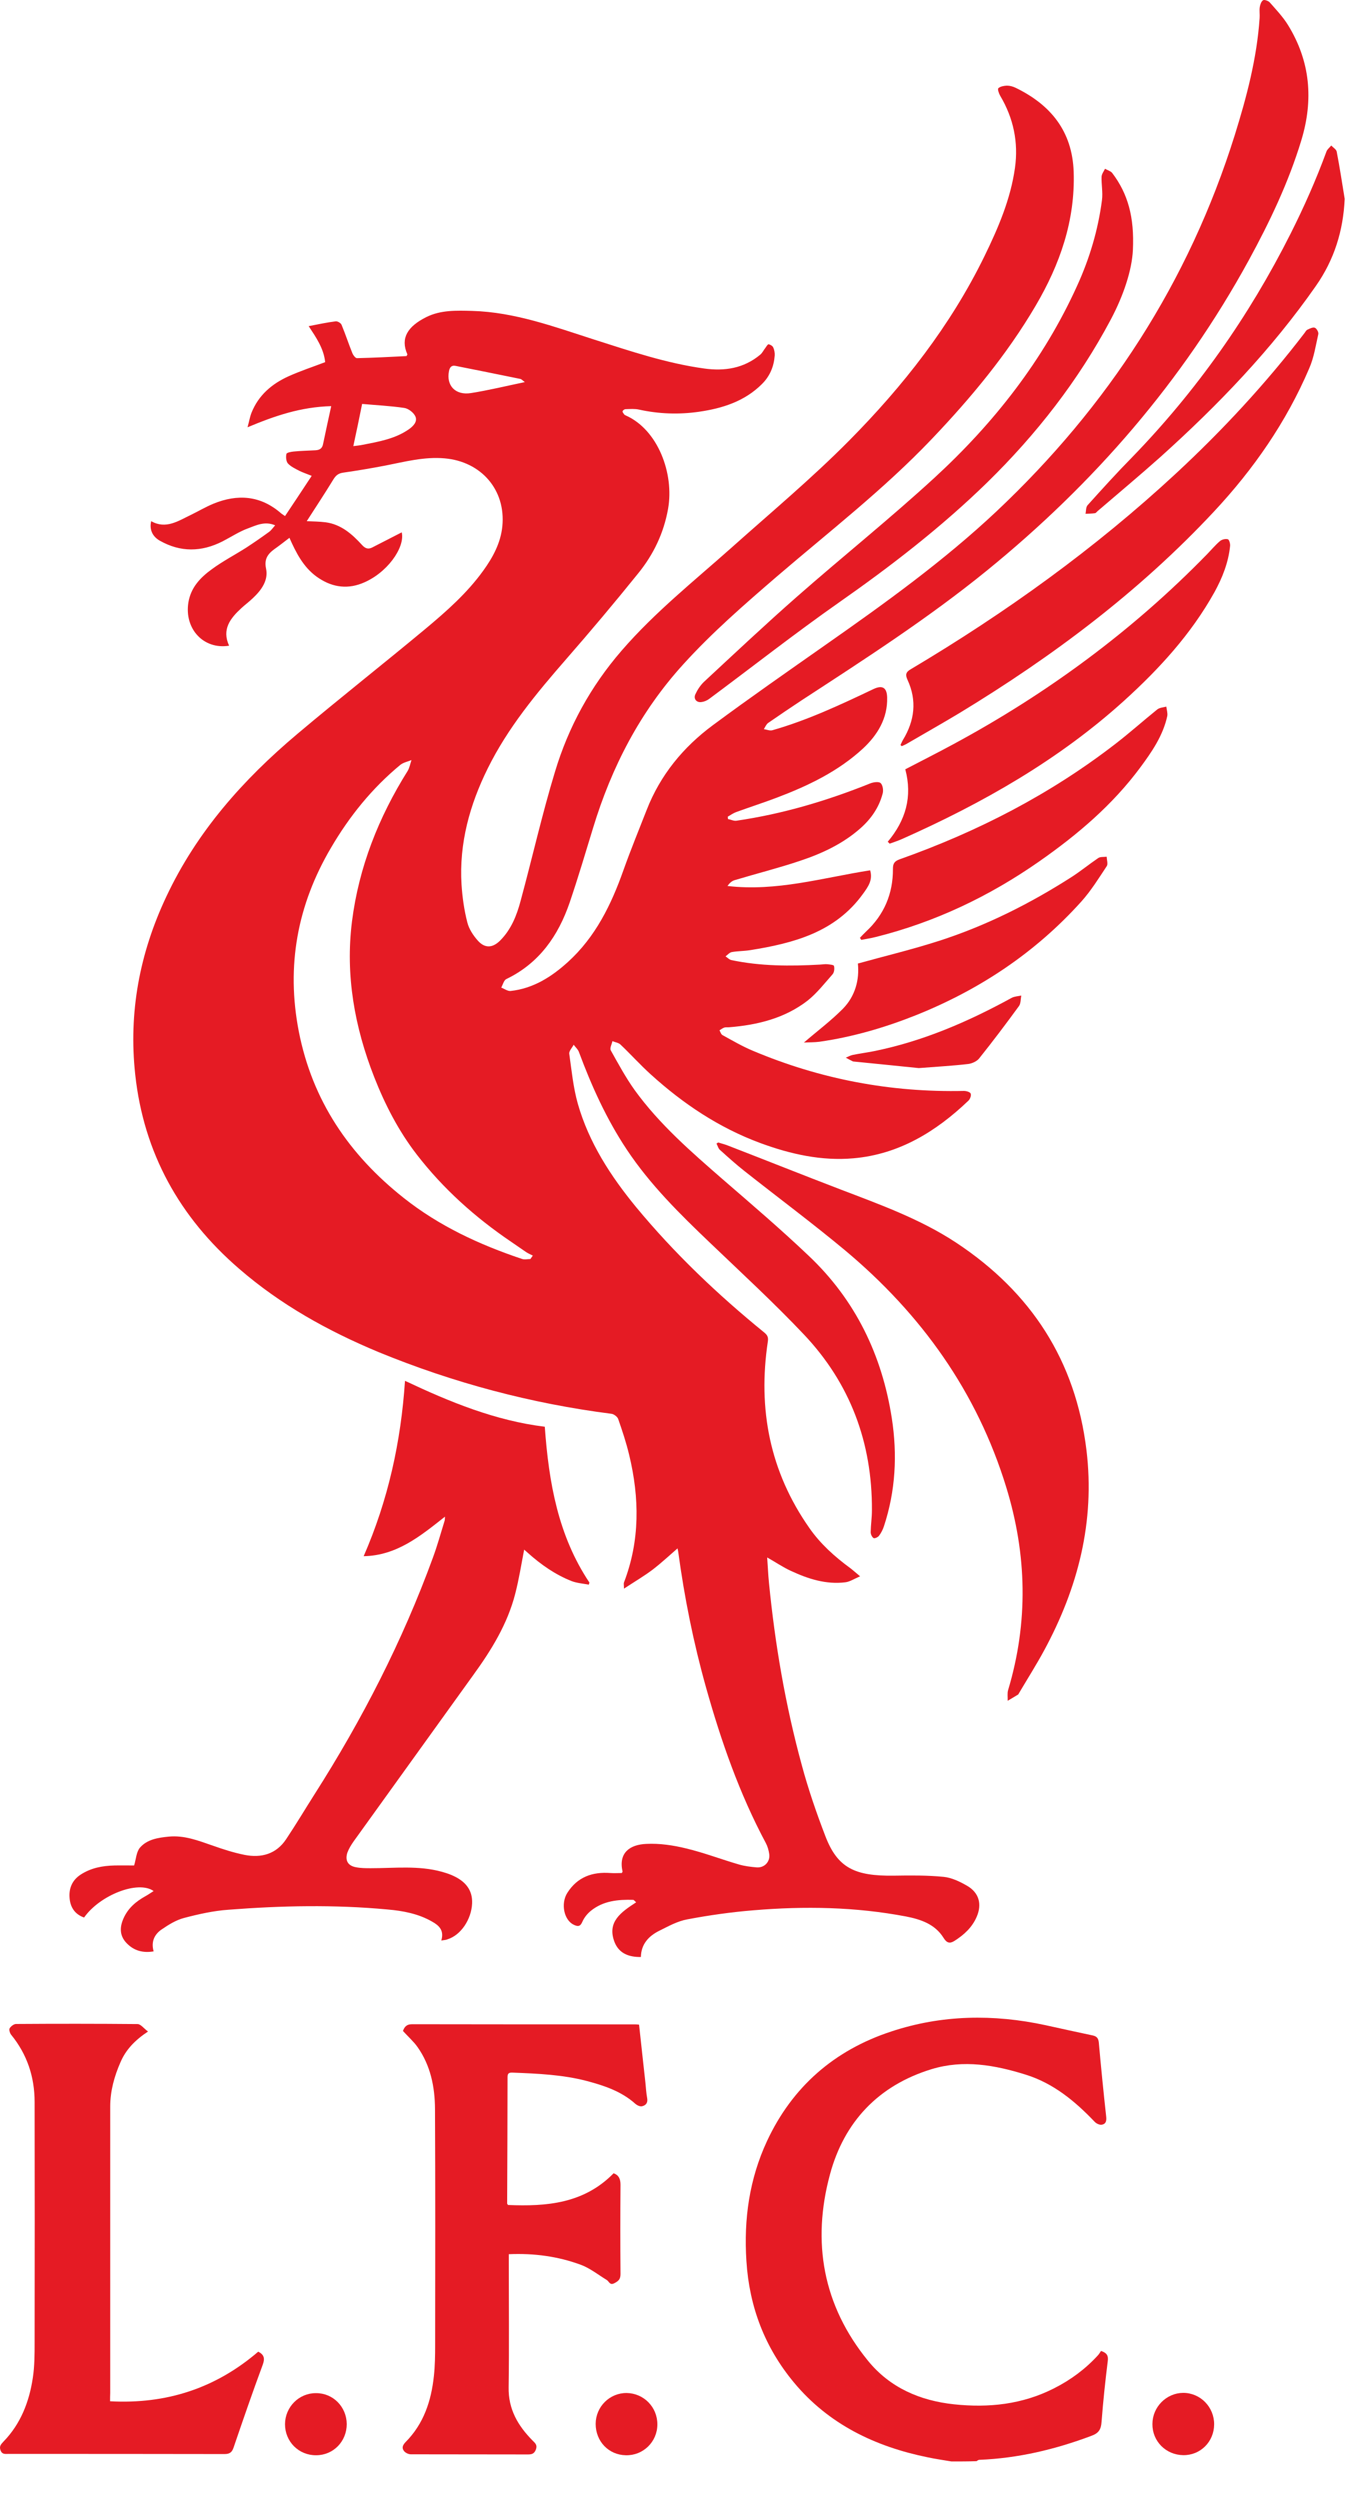 <svg width="21" height="39" viewBox="0 0 28 52" fill="none" xmlns="http://www.w3.org/2000/svg">
<path d="M19.793 51.2C19.627 51.171 19.462 51.149 19.299 51.114C18.206 50.891 17.24 50.428 16.517 49.559C15.913 48.833 15.587 47.989 15.527 47.029C15.47 46.157 15.59 45.325 15.953 44.541C16.479 43.409 17.354 42.646 18.538 42.257C19.59 41.908 20.665 41.891 21.749 42.125C22.075 42.197 22.398 42.268 22.724 42.337C22.809 42.354 22.849 42.391 22.858 42.486C22.904 43.003 22.955 43.518 23.012 44.032C23.021 44.118 23.004 44.181 22.921 44.195C22.875 44.204 22.807 44.172 22.772 44.135C22.363 43.706 21.915 43.335 21.34 43.155C20.697 42.954 20.045 42.837 19.379 43.04C18.272 43.378 17.56 44.138 17.266 45.227C16.885 46.634 17.117 47.955 18.058 49.107C18.515 49.668 19.141 49.936 19.845 50.011C20.565 50.088 21.268 50.014 21.926 49.679C22.272 49.505 22.581 49.276 22.844 48.987C22.869 48.959 22.887 48.924 22.904 48.901C23.032 48.944 23.058 49.004 23.044 49.113C22.992 49.533 22.947 49.953 22.915 50.377C22.904 50.534 22.858 50.611 22.701 50.668C21.946 50.951 21.177 51.134 20.371 51.166C20.351 51.166 20.334 51.183 20.314 51.194C20.136 51.2 19.965 51.2 19.793 51.2Z" fill="#E51B24"/>
<path d="M6.381 10.841C6.51 10.847 6.641 10.847 6.773 10.864C7.096 10.907 7.325 11.11 7.531 11.336C7.596 11.407 7.656 11.43 7.739 11.39C7.948 11.284 8.157 11.176 8.357 11.073C8.431 11.39 8.045 11.936 7.525 12.136C7.185 12.268 6.867 12.199 6.581 11.991C6.307 11.79 6.158 11.496 6.021 11.187C5.929 11.256 5.849 11.321 5.764 11.382C5.609 11.49 5.483 11.59 5.535 11.83C5.586 12.07 5.438 12.276 5.26 12.442C5.186 12.514 5.1 12.577 5.023 12.648C4.792 12.86 4.609 13.091 4.766 13.431C4.234 13.517 3.831 13.08 3.919 12.531C3.971 12.216 4.171 12.011 4.408 11.839C4.634 11.673 4.883 11.544 5.12 11.393C5.283 11.287 5.443 11.176 5.601 11.061C5.644 11.03 5.675 10.981 5.724 10.927C5.509 10.835 5.329 10.927 5.16 10.99C4.974 11.058 4.806 11.17 4.629 11.261C4.191 11.484 3.754 11.49 3.325 11.247C3.168 11.159 3.105 11.01 3.145 10.841C3.453 11.015 3.708 10.835 3.971 10.71C4.125 10.635 4.274 10.547 4.431 10.481C4.943 10.269 5.423 10.304 5.855 10.684C5.869 10.695 5.884 10.704 5.929 10.735C6.112 10.461 6.293 10.189 6.484 9.898C6.378 9.855 6.298 9.829 6.224 9.792C6.141 9.749 6.05 9.706 5.989 9.64C5.952 9.597 5.944 9.506 5.958 9.443C5.964 9.414 6.055 9.397 6.11 9.392C6.261 9.377 6.413 9.374 6.564 9.366C6.65 9.36 6.704 9.329 6.721 9.234C6.773 8.98 6.83 8.728 6.89 8.448C6.258 8.465 5.721 8.648 5.149 8.888C5.183 8.768 5.197 8.674 5.232 8.585C5.378 8.219 5.658 7.982 6.007 7.825C6.25 7.716 6.501 7.633 6.764 7.533C6.736 7.25 6.576 7.019 6.421 6.784C6.613 6.747 6.796 6.707 6.982 6.684C7.019 6.678 7.09 6.718 7.105 6.755C7.187 6.953 7.253 7.156 7.333 7.353C7.35 7.393 7.396 7.45 7.425 7.45C7.771 7.442 8.117 7.424 8.457 7.407C8.465 7.387 8.477 7.376 8.474 7.37C8.325 7.033 8.48 6.79 8.869 6.595C9.169 6.447 9.495 6.458 9.821 6.467C10.71 6.492 11.533 6.798 12.362 7.064C13.114 7.304 13.861 7.556 14.647 7.665C15.073 7.725 15.473 7.662 15.813 7.379C15.859 7.342 15.885 7.282 15.922 7.236C15.942 7.207 15.971 7.159 15.988 7.161C16.025 7.167 16.071 7.196 16.085 7.227C16.108 7.276 16.119 7.339 16.116 7.393C16.099 7.625 16.016 7.825 15.848 7.991C15.485 8.351 15.027 8.494 14.541 8.565C14.124 8.625 13.706 8.611 13.294 8.52C13.203 8.5 13.106 8.508 13.011 8.511C12.989 8.511 12.954 8.537 12.951 8.557C12.948 8.577 12.974 8.602 12.989 8.625C12.994 8.631 13.006 8.634 13.014 8.64C13.689 8.937 14.026 9.852 13.898 10.581C13.809 11.087 13.595 11.533 13.277 11.925C12.791 12.528 12.291 13.123 11.782 13.706C11.164 14.415 10.567 15.133 10.147 15.982C9.772 16.739 9.549 17.54 9.601 18.398C9.618 18.661 9.655 18.93 9.721 19.184C9.755 19.324 9.846 19.461 9.944 19.57C10.089 19.73 10.249 19.719 10.404 19.564C10.633 19.335 10.75 19.041 10.83 18.738C11.073 17.843 11.276 16.939 11.545 16.053C11.825 15.121 12.285 14.281 12.928 13.537C13.617 12.739 14.435 12.088 15.216 11.393C16.039 10.658 16.888 9.949 17.663 9.166C18.787 8.031 19.773 6.775 20.479 5.329C20.765 4.743 21.023 4.142 21.114 3.49C21.188 2.961 21.083 2.458 20.808 1.995C20.779 1.946 20.748 1.855 20.768 1.835C20.808 1.798 20.883 1.784 20.945 1.781C21.005 1.781 21.068 1.798 21.123 1.824C21.855 2.178 22.306 2.727 22.335 3.573C22.369 4.588 22.049 5.5 21.543 6.361C20.945 7.379 20.193 8.282 19.381 9.134C18.387 10.178 17.249 11.058 16.159 11.993C15.485 12.574 14.813 13.157 14.215 13.817C13.317 14.804 12.723 15.953 12.337 17.223C12.179 17.74 12.025 18.26 11.851 18.772C11.613 19.467 11.216 20.036 10.533 20.365C10.481 20.39 10.461 20.482 10.427 20.542C10.492 20.568 10.561 20.619 10.621 20.613C11.09 20.562 11.47 20.322 11.811 20.013C12.388 19.49 12.717 18.815 12.971 18.095C13.12 17.677 13.289 17.265 13.452 16.848C13.735 16.122 14.212 15.541 14.83 15.084C15.602 14.512 16.391 13.963 17.177 13.411C18.409 12.548 19.63 11.67 20.728 10.638C23.047 8.454 24.731 5.863 25.686 2.81C25.934 2.015 26.146 1.212 26.203 0.377C26.209 0.302 26.195 0.222 26.206 0.148C26.215 0.097 26.235 0.031 26.275 0.005C26.3 -0.012 26.383 0.017 26.412 0.048C26.546 0.2 26.689 0.351 26.795 0.523C27.258 1.277 27.327 2.075 27.07 2.921C26.804 3.796 26.415 4.611 25.98 5.409C24.602 7.931 22.755 10.058 20.531 11.867C19.31 12.86 17.992 13.709 16.677 14.566C16.442 14.721 16.211 14.878 15.979 15.038C15.939 15.067 15.919 15.121 15.89 15.167C15.95 15.175 16.013 15.204 16.065 15.19C16.8 14.981 17.486 14.658 18.172 14.332C18.355 14.246 18.449 14.301 18.455 14.507C18.466 14.944 18.255 15.287 17.952 15.57C17.434 16.047 16.811 16.345 16.162 16.591C15.882 16.697 15.599 16.788 15.316 16.891C15.253 16.914 15.196 16.954 15.139 16.988C15.141 17.005 15.141 17.02 15.144 17.037C15.204 17.048 15.264 17.08 15.322 17.071C16.282 16.931 17.203 16.657 18.101 16.296C18.166 16.27 18.278 16.253 18.318 16.288C18.364 16.328 18.381 16.439 18.361 16.508C18.286 16.794 18.123 17.031 17.9 17.228C17.535 17.551 17.1 17.754 16.642 17.906C16.194 18.057 15.733 18.172 15.279 18.309C15.222 18.326 15.173 18.372 15.133 18.429C16.151 18.549 17.114 18.258 18.101 18.103C18.161 18.306 18.058 18.446 17.955 18.589C17.377 19.393 16.511 19.619 15.605 19.764C15.479 19.784 15.347 19.782 15.222 19.804C15.176 19.813 15.136 19.861 15.093 19.893C15.133 19.919 15.167 19.959 15.213 19.97C15.822 20.099 16.439 20.099 17.06 20.064C17.108 20.062 17.154 20.053 17.203 20.056C17.254 20.062 17.343 20.067 17.349 20.093C17.363 20.145 17.354 20.227 17.32 20.265C17.154 20.453 16.997 20.656 16.803 20.811C16.325 21.182 15.759 21.32 15.167 21.368C15.133 21.371 15.098 21.365 15.067 21.374C15.033 21.385 15.001 21.411 14.967 21.431C14.987 21.465 14.998 21.514 15.03 21.531C15.239 21.646 15.444 21.766 15.662 21.857C17.066 22.449 18.529 22.726 20.053 22.692C20.102 22.692 20.182 22.715 20.193 22.749C20.208 22.789 20.179 22.864 20.145 22.895C19.473 23.538 18.701 24.01 17.758 24.093C17.091 24.153 16.442 24.007 15.816 23.776C14.956 23.458 14.209 22.958 13.535 22.346C13.317 22.149 13.12 21.929 12.906 21.726C12.866 21.689 12.797 21.68 12.74 21.657C12.726 21.723 12.68 21.803 12.706 21.849C12.863 22.129 13.017 22.415 13.203 22.675C13.72 23.39 14.384 23.964 15.044 24.539C15.645 25.059 16.248 25.574 16.825 26.123C17.795 27.041 18.349 28.187 18.552 29.502C18.669 30.26 18.63 31.012 18.389 31.744C18.366 31.815 18.332 31.884 18.286 31.944C18.264 31.976 18.192 32.007 18.172 31.993C18.138 31.97 18.112 31.913 18.112 31.87C18.115 31.718 18.138 31.567 18.138 31.415C18.146 30.008 17.686 28.776 16.723 27.758C16.099 27.098 15.43 26.483 14.773 25.854C14.141 25.251 13.523 24.642 13.037 23.91C12.617 23.278 12.305 22.589 12.042 21.88C12.022 21.826 11.971 21.783 11.934 21.731C11.902 21.794 11.833 21.863 11.842 21.92C11.891 22.266 11.925 22.62 12.019 22.955C12.251 23.77 12.706 24.468 13.237 25.114C14.032 26.074 14.93 26.929 15.896 27.715C15.959 27.767 15.988 27.81 15.973 27.904C15.762 29.308 16.013 30.609 16.837 31.784C17.068 32.116 17.366 32.382 17.689 32.619C17.746 32.662 17.797 32.71 17.892 32.788C17.772 32.839 17.68 32.902 17.583 32.913C17.183 32.962 16.811 32.842 16.454 32.676C16.291 32.602 16.142 32.499 15.959 32.396C15.973 32.579 15.979 32.75 15.996 32.919C16.122 34.203 16.339 35.472 16.68 36.719C16.814 37.216 16.983 37.708 17.169 38.191C17.423 38.857 17.786 39.026 18.595 39.015C18.941 39.009 19.29 39.006 19.633 39.04C19.799 39.057 19.97 39.14 20.119 39.226C20.365 39.369 20.431 39.606 20.319 39.867C20.225 40.09 20.053 40.247 19.853 40.373C19.762 40.43 19.696 40.421 19.627 40.307C19.45 40.024 19.156 39.924 18.847 39.864C17.797 39.664 16.737 39.646 15.679 39.735C15.216 39.772 14.753 39.838 14.298 39.924C14.092 39.961 13.898 40.07 13.709 40.164C13.492 40.273 13.337 40.441 13.332 40.707C13.086 40.71 12.883 40.636 12.788 40.407C12.614 39.975 12.928 39.769 13.234 39.569C13.2 39.541 13.186 39.518 13.171 39.518C12.857 39.509 12.551 39.538 12.294 39.744C12.219 39.804 12.151 39.889 12.114 39.975C12.071 40.078 12.019 40.075 11.939 40.038C11.733 39.944 11.659 39.598 11.802 39.372C12.011 39.043 12.322 38.932 12.697 38.96C12.777 38.966 12.857 38.96 12.934 38.96C12.943 38.946 12.951 38.937 12.951 38.932C12.86 38.531 13.111 38.368 13.446 38.354C13.72 38.34 14.006 38.383 14.275 38.449C14.644 38.537 14.998 38.674 15.364 38.78C15.487 38.817 15.616 38.832 15.742 38.843C15.902 38.855 16.025 38.723 16.002 38.566C15.991 38.489 15.968 38.406 15.931 38.337C15.382 37.31 15.001 36.218 14.687 35.1C14.427 34.174 14.238 33.233 14.109 32.281C14.104 32.241 14.089 32.204 14.098 32.204C13.923 32.356 13.755 32.513 13.572 32.653C13.392 32.788 13.197 32.902 12.98 33.045C12.98 32.97 12.971 32.939 12.98 32.916C13.315 32.044 13.303 31.158 13.089 30.266C13.028 30.011 12.946 29.763 12.86 29.517C12.843 29.468 12.771 29.414 12.72 29.408C11.047 29.194 9.435 28.765 7.874 28.124C6.819 27.684 5.835 27.138 4.972 26.389C3.734 25.32 2.99 23.982 2.813 22.352C2.673 21.062 2.902 19.833 3.459 18.652C4.094 17.3 5.055 16.219 6.181 15.27C7.062 14.527 7.968 13.815 8.851 13.08C9.289 12.714 9.718 12.336 10.055 11.867C10.255 11.59 10.415 11.293 10.45 10.947C10.524 10.192 10.012 9.6 9.249 9.534C8.829 9.497 8.428 9.603 8.022 9.683C7.728 9.74 7.433 9.789 7.136 9.832C7.042 9.846 6.99 9.886 6.939 9.966C6.761 10.258 6.57 10.547 6.381 10.841ZM11.033 26.189C11.05 26.166 11.067 26.14 11.084 26.117C11.039 26.094 10.99 26.074 10.947 26.046C10.841 25.974 10.736 25.9 10.63 25.828C9.884 25.322 9.22 24.728 8.668 24.013C8.291 23.524 8.011 22.981 7.785 22.406C7.376 21.363 7.182 20.285 7.322 19.167C7.465 18.037 7.876 17 8.48 16.036C8.52 15.97 8.534 15.884 8.56 15.81C8.483 15.842 8.394 15.859 8.331 15.907C7.742 16.393 7.27 16.977 6.884 17.637C6.184 18.826 5.952 20.093 6.215 21.451C6.496 22.892 7.262 24.019 8.4 24.919C9.137 25.503 9.972 25.889 10.856 26.186C10.91 26.206 10.973 26.189 11.033 26.189ZM7.35 9.28C7.413 9.271 7.485 9.266 7.551 9.251C7.882 9.186 8.217 9.129 8.503 8.931C8.594 8.868 8.691 8.771 8.64 8.66C8.603 8.58 8.494 8.497 8.408 8.485C8.114 8.442 7.816 8.428 7.533 8.402C7.47 8.714 7.413 8.991 7.35 9.28ZM10.918 7.948C10.867 7.911 10.847 7.885 10.824 7.882C10.375 7.79 9.924 7.699 9.475 7.61C9.392 7.593 9.355 7.642 9.34 7.719C9.28 8.019 9.472 8.228 9.798 8.176C10.161 8.119 10.518 8.031 10.918 7.948Z" fill="#E51B24"/>
<path d="M9.18 40.364C9.243 40.152 9.134 40.052 8.986 39.969C8.697 39.804 8.38 39.746 8.057 39.718C6.956 39.615 5.852 39.638 4.751 39.724C4.44 39.746 4.131 39.815 3.828 39.895C3.662 39.938 3.508 40.035 3.365 40.132C3.213 40.235 3.139 40.387 3.196 40.59C2.976 40.627 2.79 40.578 2.639 40.424C2.49 40.273 2.484 40.098 2.567 39.909C2.661 39.692 2.827 39.552 3.027 39.441C3.085 39.409 3.136 39.372 3.196 39.335C2.873 39.106 2.078 39.418 1.749 39.886C1.566 39.821 1.469 39.686 1.449 39.498C1.426 39.286 1.498 39.112 1.675 38.995C1.89 38.854 2.13 38.809 2.381 38.803C2.527 38.8 2.676 38.803 2.79 38.803C2.83 38.671 2.836 38.523 2.91 38.434C3.059 38.26 3.288 38.225 3.508 38.203C3.831 38.171 4.122 38.285 4.42 38.388C4.64 38.466 4.86 38.537 5.089 38.583C5.438 38.651 5.746 38.566 5.952 38.257C6.158 37.948 6.347 37.631 6.547 37.316C7.536 35.764 8.371 34.137 9.003 32.407C9.097 32.153 9.169 31.892 9.249 31.632C9.255 31.615 9.252 31.595 9.257 31.547C8.746 31.95 8.257 32.356 7.565 32.37C8.074 31.203 8.34 29.994 8.425 28.722C9.363 29.165 10.307 29.551 11.333 29.677C11.416 30.837 11.61 31.944 12.262 32.919C12.257 32.933 12.254 32.947 12.248 32.962C12.128 32.939 12.002 32.93 11.891 32.888C11.55 32.753 11.256 32.547 10.984 32.304C10.956 32.279 10.93 32.256 10.904 32.233C10.844 32.541 10.796 32.85 10.718 33.151C10.558 33.777 10.224 34.32 9.849 34.837C9.017 35.995 8.182 37.153 7.35 38.311C7.302 38.38 7.256 38.457 7.227 38.534C7.173 38.697 7.236 38.809 7.405 38.84C7.508 38.86 7.613 38.86 7.716 38.86C8.211 38.86 8.706 38.8 9.192 38.934C9.255 38.952 9.32 38.972 9.38 38.997C9.689 39.123 9.832 39.318 9.821 39.592C9.806 39.927 9.586 40.252 9.312 40.338C9.283 40.353 9.243 40.353 9.18 40.364Z" fill="#E51B24"/>
<path d="M10.567 45.865C11.37 45.899 12.148 45.836 12.765 45.205C12.874 45.245 12.908 45.325 12.908 45.445C12.903 46.065 12.903 46.683 12.908 47.303C12.908 47.412 12.863 47.449 12.78 47.492C12.685 47.543 12.671 47.455 12.623 47.426C12.445 47.317 12.277 47.183 12.088 47.111C11.61 46.934 11.113 46.866 10.584 46.889C10.584 46.949 10.584 47.003 10.584 47.057C10.584 47.923 10.593 48.79 10.581 49.656C10.572 50.114 10.775 50.457 11.079 50.765C11.133 50.82 11.184 50.857 11.147 50.954C11.11 51.048 11.053 51.054 10.973 51.054C10.164 51.051 9.355 51.054 8.545 51.051C8.497 51.051 8.431 51.02 8.402 50.98C8.354 50.917 8.377 50.86 8.437 50.797C8.814 50.417 8.971 49.942 9.026 49.422C9.049 49.21 9.052 48.993 9.052 48.781C9.054 47.143 9.057 45.505 9.049 43.866C9.046 43.409 8.957 42.966 8.688 42.583C8.605 42.465 8.491 42.365 8.382 42.245C8.411 42.174 8.445 42.105 8.571 42.105C10.118 42.108 11.665 42.108 13.211 42.108C13.24 42.108 13.269 42.111 13.294 42.114C13.337 42.52 13.383 42.92 13.426 43.32C13.437 43.429 13.443 43.541 13.463 43.646C13.48 43.743 13.432 43.795 13.354 43.812C13.314 43.821 13.252 43.792 13.217 43.761C12.928 43.501 12.571 43.383 12.208 43.286C11.702 43.154 11.184 43.132 10.667 43.112C10.601 43.109 10.558 43.117 10.558 43.2C10.558 44.075 10.553 44.953 10.55 45.828C10.547 45.836 10.555 45.845 10.567 45.865Z" fill="#E51B24"/>
<path d="M2.29 49.948C3.465 50.011 4.488 49.676 5.372 48.916C5.492 48.978 5.515 49.053 5.466 49.187C5.255 49.756 5.057 50.331 4.86 50.908C4.826 51.011 4.777 51.046 4.669 51.046C3.17 51.043 1.669 51.043 0.171 51.043C0.108 51.043 0.043 51.057 0.011 50.968C-0.02 50.883 0.02 50.843 0.074 50.785C0.431 50.417 0.609 49.956 0.683 49.459C0.72 49.216 0.72 48.967 0.72 48.721C0.723 47.054 0.723 45.388 0.72 43.721C0.72 43.2 0.563 42.729 0.231 42.323C0.206 42.291 0.183 42.22 0.2 42.191C0.226 42.148 0.288 42.1 0.334 42.1C1.178 42.094 2.018 42.094 2.862 42.102C2.927 42.102 2.99 42.191 3.079 42.257C2.807 42.437 2.619 42.634 2.507 42.894C2.378 43.189 2.293 43.492 2.293 43.818C2.293 45.805 2.293 47.789 2.293 49.776C2.29 49.831 2.29 49.885 2.29 49.948Z" fill="#E51B24"/>
<path d="M14.938 23.764C15.004 23.784 15.073 23.801 15.139 23.827C15.922 24.13 16.703 24.442 17.486 24.742C18.315 25.059 19.153 25.36 19.899 25.854C21.449 26.881 22.375 28.302 22.601 30.163C22.781 31.655 22.424 33.031 21.72 34.331C21.557 34.632 21.374 34.92 21.2 35.215C21.191 35.226 21.188 35.243 21.177 35.249C21.105 35.292 21.034 35.335 20.962 35.378C20.965 35.303 20.951 35.223 20.971 35.155C21.394 33.745 21.363 32.341 20.934 30.941C20.325 28.951 19.164 27.335 17.583 26.011C16.9 25.442 16.185 24.911 15.487 24.359C15.313 24.222 15.144 24.07 14.979 23.921C14.941 23.89 14.93 23.833 14.904 23.787C14.913 23.784 14.924 23.776 14.938 23.764Z" fill="#E51B24"/>
<path d="M18.732 15.496C18.75 15.461 18.764 15.424 18.784 15.39C19.027 14.99 19.078 14.572 18.878 14.14C18.83 14.035 18.841 13.98 18.95 13.918C20.922 12.745 22.775 11.413 24.459 9.852C25.431 8.951 26.329 7.982 27.135 6.93C27.155 6.904 27.172 6.867 27.201 6.856C27.25 6.833 27.313 6.801 27.353 6.818C27.39 6.833 27.433 6.91 27.424 6.95C27.37 7.19 27.333 7.439 27.235 7.662C26.758 8.78 26.075 9.763 25.245 10.65C23.693 12.311 21.895 13.657 19.959 14.832C19.602 15.047 19.236 15.253 18.875 15.464C18.838 15.487 18.795 15.504 18.758 15.521C18.75 15.513 18.741 15.504 18.732 15.496Z" fill="#E51B24"/>
<path d="M23.567 5.2C23.547 5.62 23.373 6.144 23.11 6.641C22.435 7.913 21.56 9.034 20.534 10.038C19.584 10.964 18.541 11.77 17.454 12.531C16.537 13.174 15.653 13.869 14.752 14.538C14.707 14.572 14.644 14.598 14.587 14.604C14.484 14.615 14.421 14.532 14.467 14.438C14.509 14.346 14.57 14.255 14.644 14.183C15.284 13.589 15.922 12.988 16.579 12.411C17.526 11.579 18.512 10.79 19.439 9.938C20.677 8.8 21.706 7.49 22.406 5.946C22.666 5.377 22.844 4.78 22.924 4.159C22.944 4.002 22.91 3.836 22.915 3.676C22.918 3.619 22.961 3.565 22.987 3.51C23.035 3.539 23.101 3.556 23.135 3.596C23.464 4.028 23.599 4.517 23.567 5.2Z" fill="#E51B24"/>
<path d="M18.467 17.509C18.841 17.065 18.984 16.571 18.832 16.002C19.167 15.827 19.502 15.659 19.83 15.481C21.786 14.426 23.556 13.123 25.108 11.53C25.197 11.439 25.28 11.339 25.377 11.256C25.417 11.221 25.491 11.204 25.54 11.216C25.569 11.221 25.594 11.307 25.589 11.356C25.554 11.702 25.428 12.019 25.263 12.319C24.777 13.191 24.113 13.915 23.381 14.578C22.015 15.813 20.436 16.708 18.767 17.451C18.684 17.488 18.595 17.517 18.507 17.549C18.495 17.534 18.481 17.523 18.467 17.509Z" fill="#E51B24"/>
<path d="M17.889 19.507C17.929 19.464 17.969 19.421 18.012 19.381C18.392 19.029 18.578 18.589 18.575 18.075C18.575 17.963 18.604 17.915 18.715 17.874C20.334 17.3 21.843 16.525 23.207 15.47C23.504 15.241 23.784 14.99 24.076 14.755C24.125 14.718 24.199 14.715 24.262 14.698C24.27 14.764 24.293 14.832 24.282 14.895C24.193 15.304 23.959 15.642 23.716 15.97C23.138 16.748 22.412 17.363 21.623 17.915C20.582 18.643 19.453 19.181 18.218 19.49C18.118 19.516 18.018 19.53 17.918 19.55C17.906 19.538 17.898 19.521 17.889 19.507Z" fill="#E51B24"/>
<path d="M16.723 21.686C17.003 21.445 17.289 21.231 17.535 20.982C17.792 20.719 17.88 20.379 17.846 20.042C18.424 19.882 18.987 19.747 19.536 19.57C20.511 19.256 21.423 18.798 22.286 18.246C22.478 18.123 22.655 17.977 22.844 17.849C22.89 17.817 22.961 17.829 23.021 17.82C23.024 17.886 23.052 17.972 23.024 18.015C22.858 18.266 22.695 18.529 22.495 18.752C21.54 19.813 20.385 20.582 19.061 21.114C18.409 21.374 17.743 21.569 17.048 21.669C16.94 21.683 16.831 21.68 16.723 21.686Z" fill="#E51B24"/>
<path d="M27.973 4.137C27.942 4.803 27.756 5.4 27.375 5.946C26.449 7.273 25.337 8.428 24.139 9.506C23.71 9.889 23.267 10.258 22.832 10.632C22.815 10.647 22.798 10.672 22.778 10.675C22.712 10.684 22.646 10.684 22.581 10.687C22.595 10.627 22.587 10.55 22.624 10.509C22.93 10.169 23.235 9.832 23.556 9.506C24.891 8.128 25.983 6.578 26.846 4.863C27.127 4.305 27.378 3.739 27.593 3.153C27.61 3.104 27.659 3.07 27.693 3.027C27.733 3.07 27.799 3.107 27.807 3.156C27.87 3.482 27.919 3.811 27.973 4.137Z" fill="#E51B24"/>
<path d="M19.113 22.217C18.718 22.177 18.252 22.129 17.783 22.083C17.769 22.08 17.755 22.083 17.74 22.077C17.692 22.054 17.643 22.026 17.595 22C17.643 21.98 17.689 21.954 17.74 21.943C17.883 21.914 18.032 21.894 18.175 21.866C19.196 21.66 20.136 21.254 21.045 20.756C21.103 20.725 21.18 20.722 21.245 20.708C21.231 20.782 21.237 20.877 21.194 20.931C20.925 21.3 20.651 21.663 20.368 22.017C20.319 22.077 20.219 22.123 20.139 22.132C19.825 22.169 19.507 22.186 19.113 22.217Z" fill="#E51B24"/>
<path d="M7.213 50.422C7.213 50.783 6.936 51.069 6.578 51.071C6.212 51.074 5.927 50.785 5.929 50.422C5.932 50.065 6.221 49.776 6.573 49.779C6.927 49.776 7.21 50.062 7.213 50.422Z" fill="#E51B24"/>
<path d="M12.391 50.417C12.394 50.059 12.683 49.773 13.037 49.776C13.392 49.782 13.675 50.068 13.675 50.428C13.675 50.791 13.38 51.08 13.017 51.071C12.66 51.063 12.391 50.782 12.391 50.417Z" fill="#E51B24"/>
<path d="M25.257 50.431C25.254 50.791 24.971 51.074 24.613 51.069C24.253 51.063 23.97 50.78 23.973 50.422C23.973 50.068 24.262 49.776 24.613 49.773C24.971 49.773 25.26 50.068 25.257 50.431Z" fill="#E51B24"/>
</svg>
